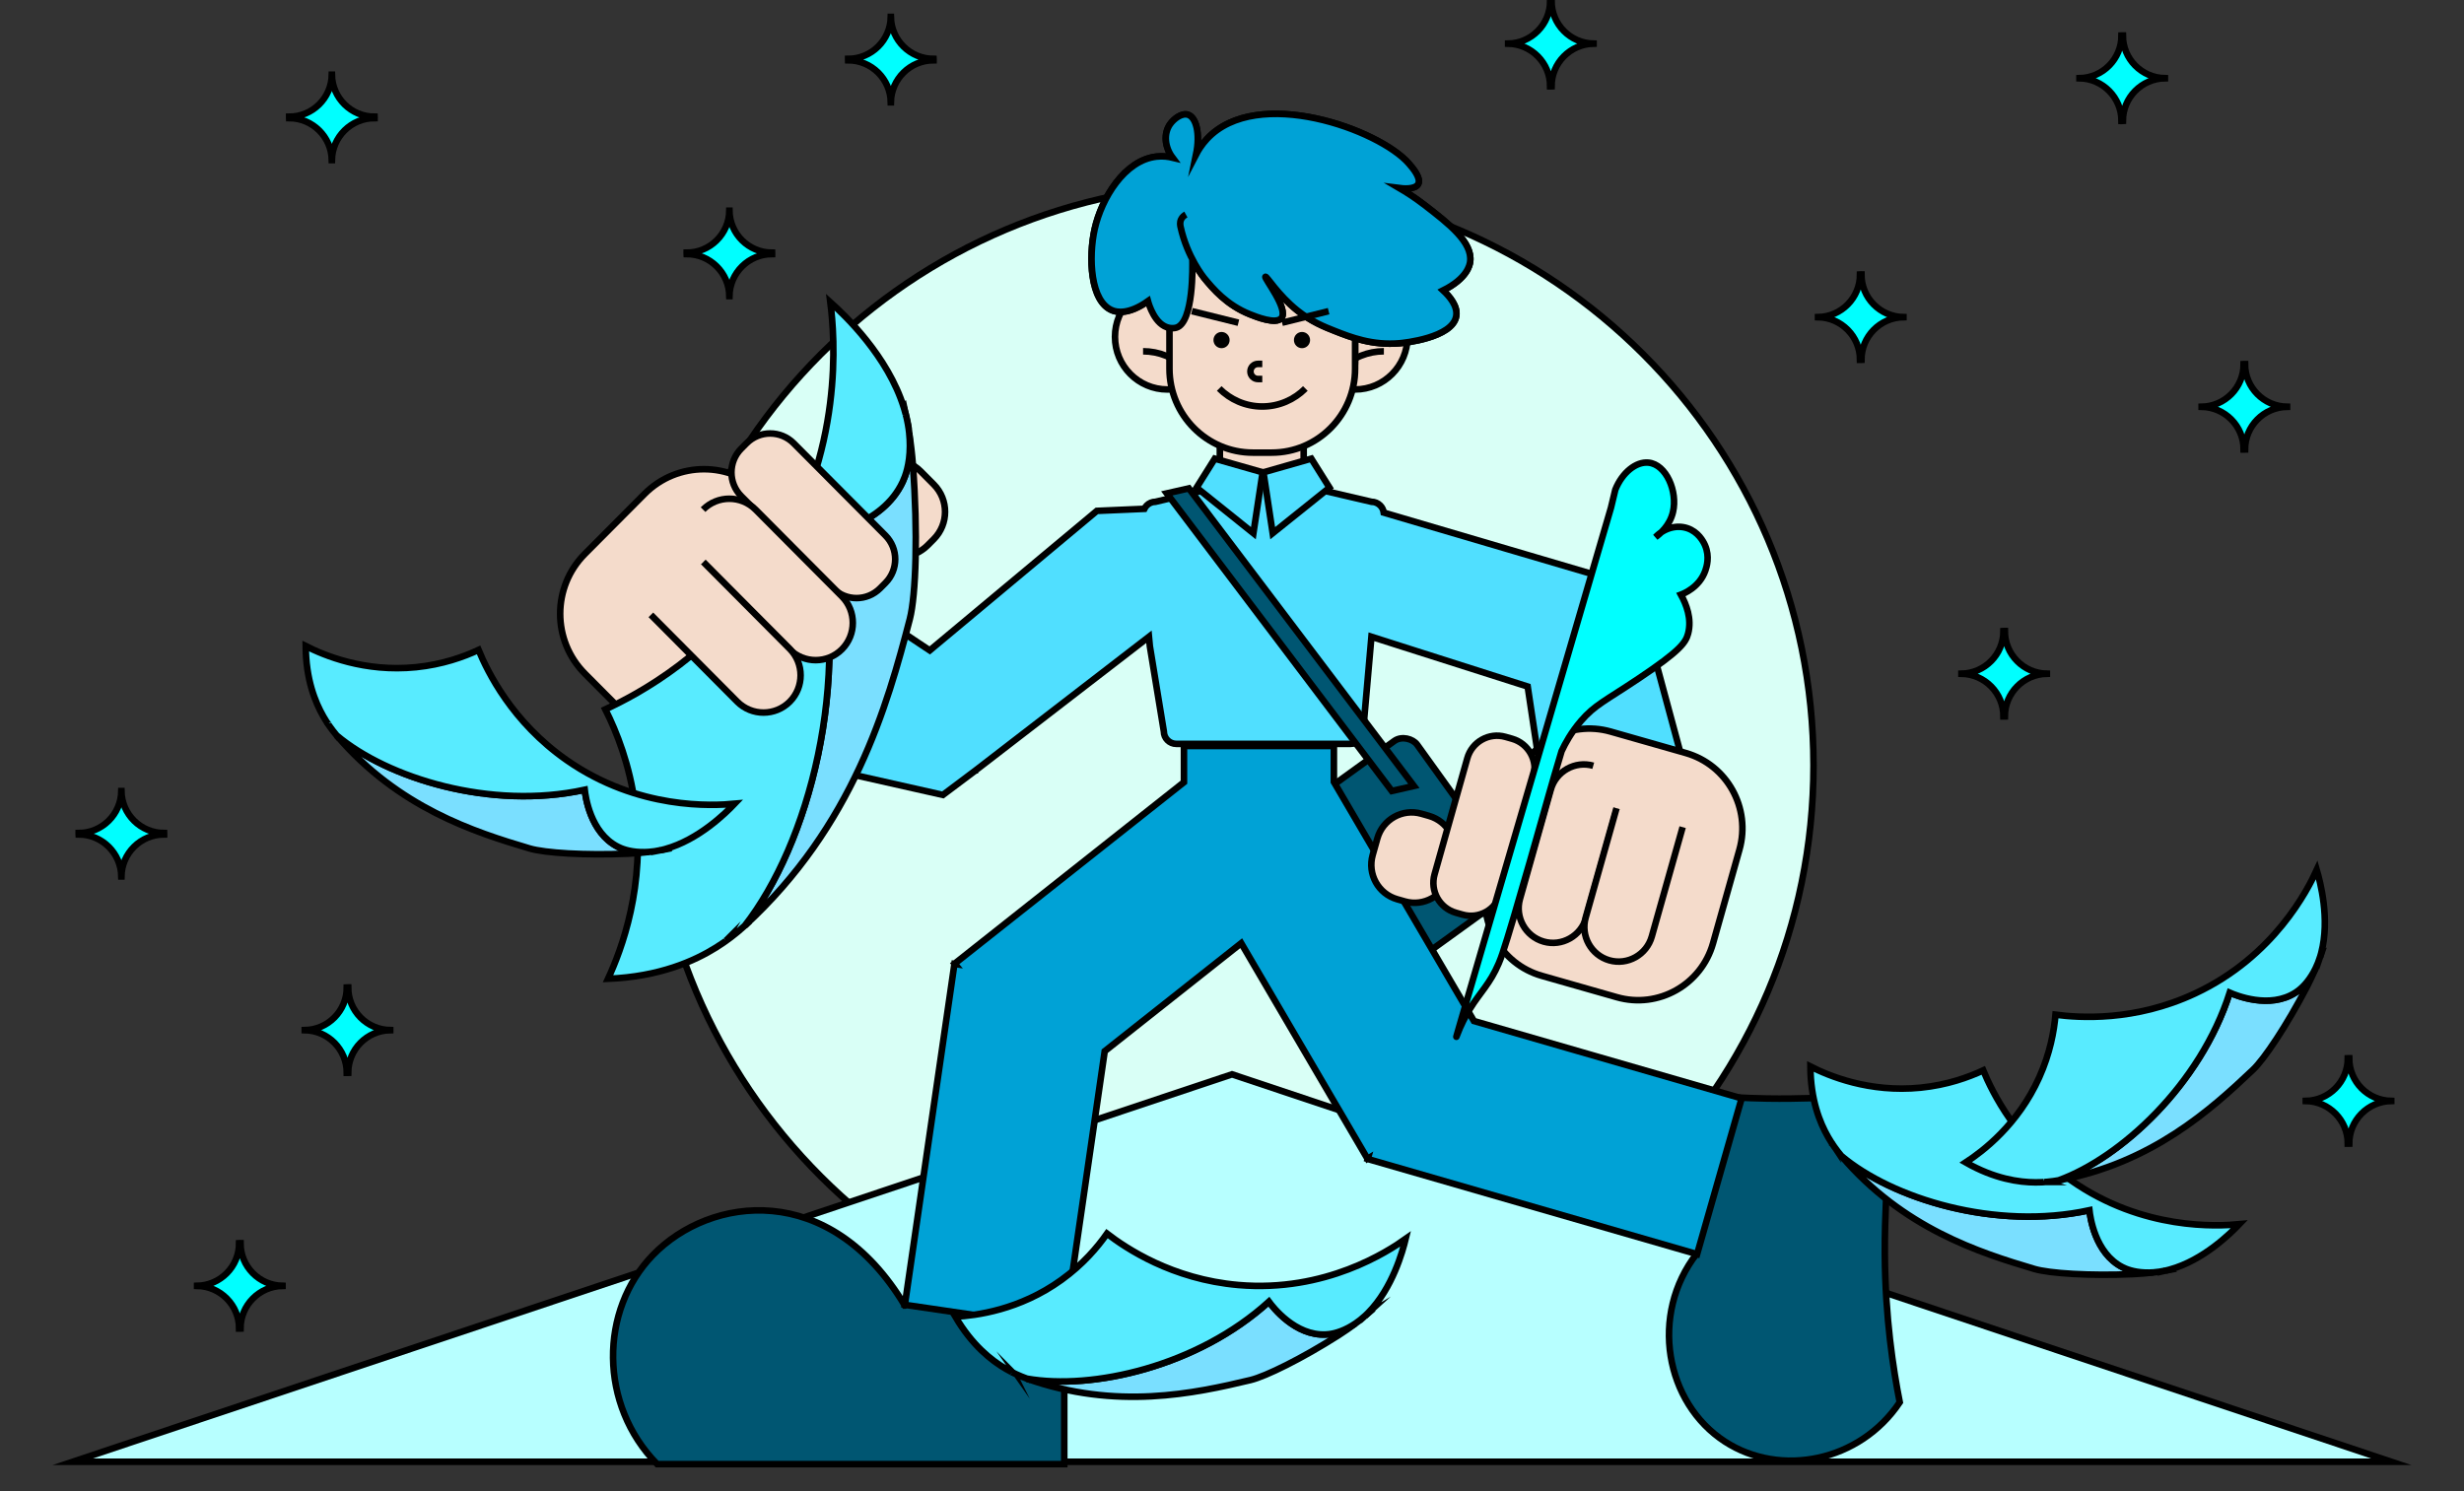 <svg width="375" height="227" viewBox="0 0 375 227" fill="none" xmlns="http://www.w3.org/2000/svg">
<rect x="0" y="0" width="375" height="227" fill="#333333" stroke="none"/>
<g clip-path="url(#clip0_1723_4405)">
<path d="M187.5 205C236.377 205 276 165.377 276 116.5C276 67.623 236.377 28 187.5 28C138.623 28 99 67.623 99 116.5C99 165.377 138.623 205 187.5 205Z" fill="#D9FFF6" stroke="black" stroke-miterlimit="10"/>
<path d="M363.927 222.5H11.073L187.501 163.527L363.927 222.5Z" fill="#B7FFFF" stroke="black" stroke-miterlimit="10"/>
<path d="M117.503 38.462C113.95 38.462 111.065 35.606 111.009 32.066C111.009 32.066 111.007 32.066 111.006 32.066C111.004 32.066 111.004 32.066 111.003 32.066C110.947 35.607 108.062 38.462 104.509 38.462C104.509 38.496 104.506 38.532 104.506 38.566C104.506 38.6 104.507 38.636 104.509 38.67C108.062 38.67 110.947 41.526 111.003 45.066C111.003 45.066 111.004 45.066 111.006 45.066C111.007 45.066 111.007 45.066 111.009 45.066C111.065 41.525 113.95 38.67 117.503 38.67C117.503 38.636 117.506 38.6 117.506 38.566C117.506 38.532 117.504 38.496 117.503 38.462Z" fill="#00FFFF" stroke="black" stroke-miterlimit="10"/>
<path d="M57.002 17.767C53.449 17.767 50.564 14.911 50.508 11.372C50.508 11.372 50.506 11.372 50.505 11.372C50.503 11.372 50.503 11.372 50.502 11.372C50.446 14.913 47.561 17.767 44.008 17.767C44.008 17.802 44.005 17.837 44.005 17.872C44.005 17.906 44.006 17.942 44.008 17.976C47.561 17.976 50.446 20.832 50.502 24.372C50.502 24.372 50.503 24.372 50.505 24.372C50.506 24.372 50.506 24.372 50.508 24.372C50.564 20.83 53.449 17.976 57.002 17.976C57.002 17.942 57.005 17.906 57.005 17.872C57.005 17.837 57.003 17.802 57.002 17.767Z" fill="#00FFFF" stroke="black" stroke-miterlimit="10"/>
<path d="M142.074 8.963C138.521 8.963 135.636 6.108 135.58 2.568C135.58 2.568 135.579 2.568 135.577 2.568C135.576 2.568 135.576 2.568 135.574 2.568C135.518 6.109 132.633 8.963 129.08 8.963C129.08 8.998 129.077 9.034 129.077 9.068C129.077 9.102 129.079 9.138 129.08 9.172C132.633 9.172 135.518 12.028 135.574 15.568C135.574 15.568 135.576 15.568 135.577 15.568C135.579 15.568 135.579 15.568 135.58 15.568C135.636 12.027 138.521 9.172 142.074 9.172C142.074 9.138 142.077 9.102 142.077 9.068C142.077 9.034 142.076 8.998 142.074 8.963Z" fill="#00FFFF" stroke="black" stroke-miterlimit="10"/>
<path d="M24.97 126.802C21.417 126.802 18.532 123.946 18.476 120.406C18.476 120.406 18.474 120.406 18.473 120.406C18.471 120.406 18.471 120.406 18.47 120.406C18.413 123.947 15.529 126.802 11.976 126.802C11.976 126.836 11.973 126.872 11.973 126.906C11.973 126.94 11.974 126.976 11.976 127.01C15.529 127.01 18.413 129.866 18.47 133.406C18.47 133.406 18.471 133.406 18.473 133.406C18.474 133.406 18.474 133.406 18.476 133.406C18.532 129.865 21.417 127.01 24.97 127.01C24.97 126.976 24.973 126.94 24.973 126.906C24.973 126.872 24.971 126.836 24.97 126.802Z" fill="#00FFFF" stroke="black" stroke-miterlimit="10"/>
<path d="M341.675 68.415C341.675 64.862 344.531 61.977 348.07 61.921C348.07 61.921 348.07 61.919 348.07 61.918C348.07 61.916 348.07 61.916 348.07 61.915C344.529 61.859 341.675 58.974 341.675 55.421C341.64 55.421 341.605 55.418 341.57 55.418C341.536 55.418 341.5 55.419 341.466 55.421C341.466 58.974 338.61 61.859 335.07 61.915C335.07 61.915 335.07 61.916 335.07 61.918C335.07 61.919 335.07 61.919 335.07 61.921C338.612 61.977 341.466 64.862 341.466 68.415C341.5 68.415 341.536 68.418 341.57 68.418C341.605 68.418 341.64 68.416 341.675 68.415Z" fill="#00FFFF" stroke="black" stroke-miterlimit="10"/>
<path d="M236.131 13.14C236.131 9.587 238.987 6.702 242.526 6.646C242.526 6.646 242.526 6.645 242.526 6.643C242.526 6.642 242.526 6.642 242.526 6.64C238.985 6.584 236.131 3.699 236.131 0.146C236.096 0.146 236.061 0.143 236.026 0.143C235.992 0.143 235.956 0.145 235.922 0.146C235.922 3.699 233.066 6.584 229.526 6.64C229.526 6.64 229.526 6.642 229.526 6.643C229.526 6.645 229.526 6.645 229.526 6.646C233.068 6.702 235.922 9.587 235.922 13.14C235.956 13.14 235.992 13.143 236.026 13.143C236.061 13.143 236.096 13.142 236.131 13.14Z" fill="#00FFFF" stroke="black" stroke-miterlimit="10"/>
<path d="M323.084 18.404C323.084 14.851 325.94 11.966 329.479 11.91C329.479 11.91 329.479 11.909 329.479 11.907C329.479 11.906 329.479 11.906 329.479 11.904C325.938 11.848 323.084 8.963 323.084 5.41C323.05 5.41 323.014 5.407 322.979 5.407C322.945 5.407 322.909 5.409 322.875 5.41C322.875 8.963 320.019 11.848 316.479 11.904C316.479 11.904 316.479 11.906 316.479 11.907C316.479 11.909 316.479 11.909 316.479 11.91C320.021 11.966 322.875 14.851 322.875 18.404C322.909 18.404 322.945 18.407 322.979 18.407C323.014 18.407 323.05 18.406 323.084 18.404Z" fill="#00FFFF" stroke="black" stroke-miterlimit="10"/>
<rect x="0.697" y="0.113" width="18.569" height="29.082" rx="2.5" transform="matrix(0.811 -0.586 0.584 0.812 198.534 122.522)" fill="#005672" stroke="black"/>
<path d="M283.291 54.771C283.291 51.218 286.147 48.334 289.687 48.278C289.687 48.278 289.687 48.276 289.687 48.274C289.687 48.273 289.687 48.273 289.687 48.271C286.145 48.215 283.291 45.331 283.291 41.778C283.257 41.778 283.221 41.774 283.187 41.774C283.152 41.774 283.116 41.776 283.082 41.778C283.082 45.331 280.226 48.215 276.687 48.271C276.687 48.271 276.687 48.273 276.687 48.274C276.687 48.276 276.687 48.276 276.687 48.278C280.228 48.334 283.082 51.218 283.082 54.771C283.116 54.771 283.152 54.774 283.187 54.774C283.221 54.774 283.257 54.773 283.291 54.771Z" fill="#00FFFF" stroke="black" stroke-miterlimit="10"/>
<path d="M357.528 174.076C357.528 170.523 360.384 167.638 363.924 167.582C363.924 167.582 363.924 167.58 363.924 167.579C363.924 167.577 363.924 167.577 363.924 167.575C360.382 167.519 357.528 164.635 357.528 161.082C357.494 161.082 357.458 161.079 357.424 161.079C357.39 161.079 357.354 161.08 357.319 161.082C357.319 164.635 354.464 167.519 350.924 167.575C350.924 167.575 350.924 167.577 350.924 167.579C350.924 167.58 350.924 167.58 350.924 167.582C354.465 167.638 357.319 170.523 357.319 174.076C357.354 174.076 357.39 174.079 357.424 174.079C357.458 174.079 357.494 174.077 357.528 174.076Z" fill="#00FFFF" stroke="black" stroke-miterlimit="10"/>
<path d="M305.119 109.048C305.119 105.495 307.975 102.61 311.515 102.554C311.515 102.554 311.515 102.552 311.515 102.551C311.515 102.549 311.515 102.549 311.515 102.548C307.973 102.492 305.119 99.607 305.119 96.054C305.085 96.054 305.049 96.051 305.015 96.051C304.98 96.051 304.945 96.052 304.91 96.054C304.91 99.607 302.054 102.492 298.515 102.548C298.515 102.548 298.515 102.549 298.515 102.551C298.515 102.552 298.515 102.552 298.515 102.554C302.056 102.61 304.91 105.495 304.91 109.048C304.945 109.048 304.98 109.051 305.015 109.051C305.049 109.051 305.085 109.049 305.119 109.048Z" fill="#00FFFF" stroke="black" stroke-miterlimit="10"/>
<path d="M52.989 163.298C52.989 159.745 55.845 156.86 59.385 156.804V156.801V156.798C55.843 156.742 52.989 153.857 52.989 150.304C52.955 150.304 52.919 150.301 52.885 150.301C52.85 150.301 52.815 150.302 52.78 150.304C52.78 153.857 49.925 156.742 46.385 156.798V156.801V156.804C49.926 156.86 52.78 159.745 52.78 163.298C52.815 163.298 52.85 163.301 52.885 163.301C52.919 163.301 52.955 163.299 52.989 163.298Z" fill="#00FFFF" stroke="black" stroke-miterlimit="10"/>
<path d="M36.602 202.221C36.602 198.668 39.458 195.783 42.998 195.727C42.998 195.727 42.998 195.725 42.998 195.724C42.998 195.724 42.998 195.722 42.998 195.721C39.457 195.664 36.602 192.78 36.602 189.227C36.568 189.227 36.532 189.224 36.498 189.224C36.464 189.224 36.428 189.225 36.394 189.227C36.394 192.78 33.538 195.664 29.998 195.721C29.998 195.721 29.998 195.722 29.998 195.724C29.998 195.725 29.998 195.725 29.998 195.727C33.539 195.783 36.394 198.668 36.394 202.221C36.428 202.221 36.464 202.224 36.498 202.224C36.532 202.224 36.568 202.222 36.602 202.221Z" fill="#00FFFF" stroke="black" stroke-miterlimit="10"/>
<path d="M250.423 173.391C250.423 173.391 250.423 173.392 250.423 173.393C250.423 173.395 250.424 173.397 250.425 173.398C250.425 173.396 250.423 173.393 250.423 173.391Z" fill="#7ADFFF" stroke="black" stroke-miterlimit="10"/>
<path d="M281.721 194.908C280.396 194.575 279.663 194.042 279.345 193.783C276.636 191.586 276.987 187.447 277.056 186.753C266.239 186.787 255.667 180.818 251.119 174.947C256.172 184.324 263.965 188.799 269.624 191.891C271.186 192.745 275.557 193.978 280.298 194.784C281.144 194.928 281.923 195.021 282.615 195.081C282.316 195.039 282.017 194.982 281.719 194.908H281.721Z" fill="#7ADFFF" stroke="black" stroke-miterlimit="10"/>
<path d="M283.979 195.169C284.196 195.178 284.398 195.183 284.583 195.188C284.575 195.175 284.567 195.162 284.558 195.148C284.365 195.159 284.172 195.168 283.979 195.169Z" fill="#7ADFFF" stroke="black" stroke-miterlimit="10"/>
<path d="M248.929 89.325V89.32V89.316H248.918L210.598 78.03C210.541 77.607 210.347 77.226 210.06 76.937C209.716 76.591 209.242 76.377 208.721 76.377L192.163 72.516L175.862 76.377C175.34 76.377 174.866 76.591 174.523 76.937C174.375 77.086 174.255 77.259 174.161 77.45L166.935 77.763L141.5 99L118.796 83.889L106.5 112.667L143.5 121L148.492 117.252H148.494H148.498L148.502 117.244L174.862 96.923L175 98.37L177.126 111.321C177.126 111.845 177.339 112.323 177.683 112.667C178.027 113.013 178.5 113.227 179.021 113.227H205.557C206.079 113.227 206.553 113.013 206.896 112.667C207.24 112.321 207.453 111.845 207.453 111.321L208.721 96.923L232.5 104.5L236.692 132.37L259.71 129.262L248.926 89.325H248.929Z" fill="#50DFFF" stroke="black" stroke-miterlimit="10"/>
<path d="M258.235 190.817C251.009 200.121 253.445 213.543 262.522 219.431C270.958 224.902 283.054 222.52 289.127 213.443C288.132 208.413 286.917 200.588 286.854 190.928C286.776 178.486 288.668 171.812 284.581 168.414C281.942 166.217 279.206 167.382 268.909 167.209C262.188 167.096 256.737 166.489 253.236 166.004C254.905 174.292 256.564 182.53 258.232 190.817" fill="#005672"/>
<path d="M258.235 190.817C251.009 200.121 253.445 213.543 262.522 219.431C270.958 224.902 283.054 222.52 289.127 213.443C288.132 208.413 286.917 200.588 286.854 190.928C286.776 178.486 288.668 171.812 284.581 168.414C281.942 166.217 279.206 167.382 268.909 167.209C262.188 167.096 256.737 166.489 253.236 166.004C254.905 174.292 256.564 182.53 258.232 190.817" stroke="black" stroke-miterlimit="10"/>
<path d="M198.411 63.759H185.65V71.893H198.411V63.759Z" fill="#F4DBCB" stroke="black" stroke-miterlimit="10"/>
<path d="M206.234 43.249C205.981 43.249 205.732 43.262 205.486 43.285C205.971 44.715 206.234 46.246 206.234 47.835V54.695C206.234 56.284 205.971 57.815 205.486 59.245C205.732 59.268 205.982 59.281 206.234 59.281C210.637 59.281 214.207 55.691 214.207 51.264C214.207 46.837 210.637 43.248 206.234 43.248V43.249Z" fill="#F4DBCB" stroke="black" stroke-miterlimit="10"/>
<path d="M179.565 54.695V47.835C179.565 46.384 179.785 44.983 180.191 43.662C179.397 43.395 178.548 43.249 177.666 43.249C173.263 43.249 169.692 46.839 169.692 51.266C169.692 55.693 173.263 59.282 177.666 59.282C178.548 59.282 179.398 59.135 180.191 58.869C179.785 57.549 179.565 56.147 179.565 54.697V54.695Z" fill="#F4DBCB" stroke="black" stroke-miterlimit="10"/>
<path d="M173.965 53.471C176.344 53.471 178.723 54.378 180.528 56.193C182.333 58.007 183.236 60.4 183.236 62.792" stroke="black" stroke-miterlimit="10"/>
<path d="M210.616 53.471C208.237 53.471 205.857 54.378 204.052 56.193C202.247 58.007 201.345 60.4 201.345 62.792" stroke="black" stroke-miterlimit="10"/>
<path d="M193.532 33.634H190.688C183.672 33.634 177.984 39.352 177.984 46.406V56.124C177.984 63.178 183.672 68.896 190.688 68.896H193.532C200.548 68.896 206.235 63.178 206.235 56.124V46.406C206.235 39.352 200.548 33.634 193.532 33.634Z" fill="#F4DBCB" stroke="black" stroke-miterlimit="10"/>
<path d="M185.908 53C186.587 53 187.138 52.447 187.138 51.764C187.138 51.082 186.587 50.528 185.908 50.528C185.229 50.528 184.679 51.082 184.679 51.764C184.679 52.447 185.229 53 185.908 53Z" fill="black"/>
<path d="M198.154 53C198.833 53 199.384 52.447 199.384 51.764C199.384 51.082 198.833 50.528 198.154 50.528C197.475 50.528 196.925 51.082 196.925 51.764C196.925 52.447 197.475 53 198.154 53Z" fill="black"/>
<path d="M192.109 57.69H191.446C190.818 57.69 190.304 57.173 190.304 56.541C190.304 55.91 190.818 55.393 191.446 55.393H192.109" fill="#F4DBCB"/>
<path d="M192.109 57.69H191.446C190.818 57.69 190.304 57.173 190.304 56.541C190.304 55.91 190.818 55.393 191.446 55.393H192.109" stroke="black" stroke-miterlimit="10"/>
<path d="M198.664 59.133C196.981 60.825 194.661 61.874 192.109 61.874C189.556 61.874 187.237 60.824 185.554 59.133" fill="#F4DBCB"/>
<path d="M198.664 59.133C196.981 60.825 194.661 61.874 192.109 61.874C189.556 61.874 187.237 60.824 185.554 59.133" stroke="black" stroke-miterlimit="10"/>
<path d="M181.393 47.363C183.753 47.949 186.114 48.536 188.476 49.122L181.393 47.363Z" fill="#005672"/>
<path d="M181.393 47.363C183.753 47.949 186.114 48.536 188.476 49.122" stroke="black" stroke-miterlimit="10"/>
<path d="M180.485 32.655C180.255 32.781 179.935 33.006 179.755 33.389C179.533 33.858 179.63 34.328 179.674 34.532C180.673 39.138 183.247 42.29 183.247 42.29C184.613 43.956 186.682 46.423 190.233 47.843C191.139 48.206 194.212 49.437 195.025 48.415C196.135 47.02 192.342 42.296 192.589 42.127C192.773 42.002 194.489 44.9 197.463 47.272C199.582 48.962 201.553 49.747 203.148 50.375C205.524 51.311 208.849 52.622 213.043 52.243C213.6 52.193 221.08 51.45 221.628 48.105C221.875 46.592 220.611 45.112 219.629 44.204C223.295 42.376 223.678 40.35 223.745 39.83C224.125 36.869 220.473 34.045 216.87 31.259C215.335 30.071 213.961 29.207 212.968 28.627C213.337 28.675 215.354 28.918 215.837 28.015C216.325 27.105 214.977 25.547 214.417 24.901C209.939 19.727 191.326 12.971 183.702 21.139C182.838 22.065 182.31 22.972 182.032 23.509C182.696 20.291 182.023 17.866 180.814 17.466C179.881 17.158 178.653 18.059 178.052 18.937C177.104 20.321 177.229 22.359 178.459 24C177.886 23.862 177.03 23.725 176.023 23.837C171.135 24.375 167.644 30.198 166.601 34.861C165.687 38.944 165.785 45.993 169.362 47.273C172.233 48.301 175.764 45.047 176.348 44.497C176.979 48.951 177.563 49.904 177.988 49.915C178.786 49.934 179.637 46.661 180.815 42.129C181.105 41.016 181.325 40.088 181.47 39.455" fill="#005672"/>
<path d="M180.485 32.655C180.255 32.781 179.935 33.006 179.755 33.389C179.533 33.858 179.63 34.328 179.674 34.532C180.673 39.138 183.247 42.29 183.247 42.29C184.613 43.956 186.682 46.423 190.233 47.843C191.139 48.206 194.212 49.437 195.025 48.415C196.135 47.02 192.342 42.296 192.589 42.127C192.773 42.002 194.489 44.9 197.463 47.272C199.582 48.962 201.553 49.747 203.148 50.375C205.524 51.311 208.849 52.622 213.043 52.243C213.6 52.193 221.08 51.45 221.628 48.105C221.875 46.592 220.611 45.112 219.629 44.204C223.295 42.376 223.678 40.35 223.745 39.83C224.125 36.869 220.473 34.045 216.87 31.259C215.335 30.071 213.961 29.207 212.968 28.627C213.337 28.675 215.354 28.918 215.837 28.015C216.325 27.105 214.977 25.547 214.417 24.901C209.939 19.727 191.326 12.971 183.702 21.139C182.838 22.065 182.31 22.972 182.032 23.509C182.696 20.291 182.023 17.866 180.814 17.466C179.881 17.158 178.653 18.059 178.052 18.937C177.104 20.321 177.229 22.359 178.459 24C177.886 23.862 177.03 23.725 176.023 23.837C171.135 24.375 167.644 30.198 166.601 34.861C165.687 38.944 165.785 45.993 169.362 47.273C172.233 48.301 175.764 45.047 176.348 44.497C176.979 48.951 177.563 49.904 177.988 49.915C178.786 49.934 179.637 46.661 180.815 42.129C181.105 41.016 181.325 40.088 181.47 39.455" stroke="black" stroke-miterlimit="10"/>
<path d="M180.485 32.655C180.255 32.781 179.935 33.006 179.755 33.389C179.533 33.858 179.63 34.328 179.674 34.532C180.673 39.138 183.247 42.29 183.247 42.29C184.613 43.956 186.682 46.423 190.233 47.843C191.139 48.206 194.212 49.437 195.025 48.415C196.135 47.02 192.342 42.296 192.589 42.127C192.772 42.002 194.489 44.9 197.463 47.272C199.582 48.962 201.553 49.747 203.148 50.375C205.524 51.311 208.849 52.622 213.043 52.243C213.6 52.193 221.08 51.45 221.627 48.105C221.875 46.592 220.611 45.112 219.629 44.204C223.295 42.376 223.678 40.35 223.745 39.83C224.125 36.869 220.473 34.045 216.87 31.259C215.335 30.071 213.961 29.207 212.967 28.627C213.337 28.675 215.354 28.918 215.837 28.015C216.325 27.105 214.977 25.547 214.417 24.901C209.939 19.727 191.326 12.971 183.702 21.139C182.838 22.065 182.31 22.972 182.032 23.509C182.695 20.291 182.023 17.866 180.814 17.466C179.881 17.158 178.653 18.059 178.052 18.937C177.104 20.321 177.229 22.359 178.459 24C177.886 23.862 177.03 23.725 176.023 23.837C171.135 24.375 167.644 30.198 166.601 34.861C165.643 39.142 165.923 46.003 169.362 47.273C169.921 47.479 171.705 47.962 174.713 45.834C174.827 46.253 175.758 49.528 177.987 49.915C178.392 49.985 178.771 49.95 179.019 49.877C181.678 49.096 181.496 40.414 181.469 39.455" fill="#00A2D6"/>
<path d="M180.485 32.655C180.255 32.781 179.935 33.006 179.755 33.389C179.533 33.858 179.63 34.328 179.674 34.532C180.673 39.138 183.247 42.29 183.247 42.29C184.613 43.956 186.682 46.423 190.233 47.843C191.139 48.206 194.212 49.437 195.025 48.415C196.135 47.02 192.342 42.296 192.589 42.127C192.772 42.002 194.489 44.9 197.463 47.272C199.582 48.962 201.553 49.747 203.148 50.375C205.524 51.311 208.849 52.622 213.043 52.243C213.6 52.193 221.08 51.45 221.627 48.105C221.875 46.592 220.611 45.112 219.629 44.204C223.295 42.376 223.678 40.35 223.745 39.83C224.125 36.869 220.473 34.045 216.87 31.259C215.335 30.071 213.961 29.207 212.967 28.627C213.337 28.675 215.354 28.918 215.837 28.015C216.325 27.105 214.977 25.547 214.417 24.901C209.939 19.727 191.326 12.971 183.702 21.139C182.838 22.065 182.31 22.972 182.032 23.509C182.695 20.291 182.023 17.866 180.814 17.466C179.881 17.158 178.653 18.059 178.052 18.937C177.104 20.321 177.229 22.359 178.459 24C177.886 23.862 177.03 23.725 176.023 23.837C171.135 24.375 167.644 30.198 166.601 34.861C165.643 39.142 165.923 46.003 169.362 47.273C169.921 47.479 171.705 47.962 174.713 45.834C174.827 46.253 175.758 49.528 177.987 49.915C178.392 49.985 178.771 49.95 179.019 49.877C181.678 49.096 181.496 40.414 181.469 39.455" stroke="black" stroke-miterlimit="10"/>
<path d="M202.206 47.363C199.845 47.949 197.484 48.536 195.122 49.122L202.206 47.363Z" fill="#005672"/>
<path d="M202.206 47.363C199.845 47.949 197.484 48.536 195.122 49.122" stroke="black" stroke-miterlimit="10"/>
<path d="M192.287 71.893C194.715 71.2 197.142 70.507 199.57 69.814C200.492 71.284 201.415 72.754 202.338 74.224C199.456 76.536 196.575 78.848 193.693 81.16C193.224 78.07 192.756 74.981 192.287 71.893Z" fill="#50DFFF" stroke="black" stroke-miterlimit="10"/>
<path d="M192.162 71.893C189.734 71.2 187.307 70.507 184.879 69.814C183.957 71.284 183.034 72.754 182.11 74.224C184.993 76.536 187.874 78.848 190.756 81.16C191.225 78.07 191.693 74.981 192.162 71.893Z" fill="#50DFFF" stroke="black" stroke-miterlimit="10"/>
<path d="M137.708 198.719C126.287 179.614 108.114 182.01 99.361 191.038C91.224 199.429 91.134 213.818 100.009 222.857H161.971V192.725C152.207 192.725 144.862 193.779 137.71 198.719H137.708Z" fill="#005672" stroke="black" stroke-miterlimit="10"/>
<path d="M224.32 155.412L203.006 119.02V113.552H180.19V119.062L145.286 146.682L145.325 146.729L145.258 146.719L137.711 198.609L161.994 202.179L168.128 160.007L188.903 143.567L208.122 176.38L208.174 176.349L208.156 176.413L258.286 190.897L265.064 167.183L224.32 155.412Z" fill="#00A2D6" stroke="black" stroke-miterlimit="10"/>
<path d="M215.181 119.635L211.823 120.399L177.576 75.098L180.932 74.334L215.181 119.635Z" fill="#005672" stroke="black" stroke-miterlimit="10"/>
<path d="M234.64 148.529L246.073 151.789C252.371 153.584 258.924 149.906 260.71 143.574L264.726 129.332C266.512 123 262.854 116.411 256.556 114.616L245.123 111.356C238.825 109.561 232.272 113.239 230.486 119.571L226.469 133.813C224.684 140.145 228.342 146.734 234.64 148.529Z" fill="#F4DBCB" stroke="black" stroke-miterlimit="10"/>
<path d="M220.498 133.457L221.214 130.916C222.03 128.023 220.359 125.012 217.481 124.192L216.312 123.859C213.434 123.039 210.44 124.719 209.624 127.612L208.908 130.153C208.092 133.046 209.763 136.057 212.641 136.877L213.81 137.21C216.687 138.03 219.682 136.35 220.498 133.457Z" fill="#F4DBCB" stroke="black" stroke-miterlimit="10"/>
<path d="M221.571 138.928L222.587 139.217C225.087 139.93 227.688 138.47 228.397 135.957L233.378 118.293C234.087 115.779 232.635 113.164 230.135 112.451L229.12 112.162C226.62 111.449 224.019 112.909 223.31 115.422L218.328 133.087C217.619 135.6 219.071 138.215 221.571 138.928Z" fill="#F4DBCB" stroke="black" stroke-miterlimit="10"/>
<path d="M242.48 116.556C239.711 115.766 236.803 117.399 236.019 120.183L231.324 136.827C230.538 139.611 232.162 142.535 234.931 143.323C237.7 144.113 240.608 142.481 241.392 139.697L246.087 123.052" fill="#F4DBCB"/>
<path d="M242.48 116.556C239.711 115.766 236.803 117.399 236.019 120.183L231.324 136.827C230.538 139.611 232.162 142.535 234.931 143.323C237.7 144.113 240.608 142.481 241.392 139.697L246.087 123.052" stroke="black" stroke-miterlimit="10"/>
<path d="M246.016 123.034L241.321 139.678C240.535 142.462 242.159 145.386 244.928 146.174C247.697 146.964 250.605 145.331 251.389 142.547L256.084 125.903" fill="#F4DBCB"/>
<path d="M246.016 123.034L241.321 139.678C240.535 142.462 242.159 145.386 244.928 146.174C247.697 146.964 250.605 145.331 251.389 142.547L256.084 125.903" stroke="black" stroke-miterlimit="10"/>
<path d="M98.084 75.19L89.005 84.318C84.004 89.346 84.004 97.498 89.005 102.526L100.254 113.835C105.255 118.863 113.363 118.863 118.364 113.835L127.442 104.707C132.443 99.679 132.443 91.527 127.442 86.499L116.194 75.19C111.193 70.162 103.085 70.162 98.084 75.19Z" fill="#F4DBCB" stroke="black" stroke-miterlimit="10"/>
<path d="M142.116 73.744L140.109 71.727C137.824 69.429 134.119 69.429 131.834 71.727L130.906 72.66C128.621 74.957 128.621 78.682 130.906 80.979L132.913 82.996C135.198 85.294 138.902 85.294 141.188 82.996L142.116 82.064C144.401 79.766 144.401 76.041 142.116 73.744Z" fill="#F4DBCB" stroke="black" stroke-miterlimit="10"/>
<path d="M110.524 143.139C110.524 143.139 110.524 143.139 110.527 143.134C110.529 143.132 110.534 143.128 110.538 143.127C110.535 143.132 110.527 143.134 110.524 143.139Z" fill="#7ADFFF" stroke="black" stroke-miterlimit="10"/>
<path d="M138.472 67.87C138.469 70.757 137.752 72.535 137.388 73.323C134.286 80.01 125.68 81.424 124.229 81.638C129.787 103.803 122.991 128.556 113.342 140.91C129.876 125.714 135.038 107.429 138.464 94.229C139.409 90.587 139.704 80.988 138.941 70.85C138.806 69.042 138.598 67.398 138.373 65.946C138.44 66.579 138.476 67.223 138.472 67.87Z" fill="#7ADFFF" stroke="black" stroke-miterlimit="10"/>
<path d="M137.859 63.107C137.767 62.655 137.675 62.238 137.588 61.859C137.565 61.881 137.543 61.906 137.519 61.927C137.642 62.317 137.756 62.708 137.857 63.105L137.859 63.107Z" fill="#7ADFFF" stroke="black" stroke-miterlimit="10"/>
<path d="M114.097 140.197C113.873 140.407 113.656 140.617 113.43 140.825C113.655 140.62 113.878 140.41 114.097 140.197Z" fill="#58EBFF" stroke="black" stroke-miterlimit="10"/>
<path d="M137.859 63.107C137.854 63.086 137.846 63.064 137.842 63.041C137.781 62.8 137.712 62.559 137.641 62.323C137.615 62.238 137.589 62.148 137.563 62.063C135.129 54.187 128.546 47.954 126.37 46C127.005 51.014 128.627 68.751 117.389 86.164C108.809 99.458 97.205 105.634 92.124 107.972C93.868 111.439 95.84 116.423 96.67 122.66C98.293 134.841 94.583 144.55 92.537 148.985C100.367 148.668 105.668 146.29 109 144.21C110.541 143.246 111.991 142.138 113.349 140.903C122.998 128.55 129.79 103.798 124.233 81.637C125.684 81.419 134.29 80.009 137.392 73.322C137.757 72.534 138.472 70.758 138.477 67.869C138.478 67.22 138.443 66.581 138.377 65.945C138.383 65.977 138.387 66.01 138.392 66.042C138.29 65.043 138.11 64.061 137.864 63.103C137.864 63.103 137.865 63.107 137.866 63.111L137.859 63.107ZM110.53 143.137C110.53 143.137 110.53 143.137 110.526 143.142C110.53 143.137 110.538 143.135 110.541 143.13C110.539 143.132 110.534 143.136 110.53 143.137Z" fill="#58EBFF" stroke="black" stroke-miterlimit="10"/>
<path d="M113.614 67.478L112.808 68.288C110.823 70.284 110.823 73.52 112.808 75.516L126.759 89.542C128.744 91.537 131.962 91.537 133.948 89.542L134.754 88.731C136.739 86.735 136.739 83.499 134.754 81.504L120.803 67.478C118.818 65.482 115.599 65.482 113.614 67.478Z" fill="#F4DBCB" stroke="black" stroke-miterlimit="10"/>
<path d="M107.001 77.572C109.199 75.362 112.797 75.362 114.995 77.572L128.14 90.788C130.338 92.998 130.338 96.615 128.14 98.825C125.942 101.035 122.344 101.035 120.146 98.825L107.001 85.609" fill="#F4DBCB"/>
<path d="M107.001 77.572C109.199 75.362 112.797 75.362 114.995 77.572L128.14 90.788C130.338 92.998 130.338 96.615 128.14 98.825C125.942 101.035 122.344 101.035 120.146 98.825L107.001 85.609" stroke="black" stroke-miterlimit="10"/>
<path d="M107.052 85.552L120.197 98.768C122.394 100.977 122.394 104.595 120.197 106.805C117.999 109.015 114.4 109.015 112.203 106.805L99.058 93.589" fill="#F4DBCB"/>
<path d="M107.052 85.552L120.197 98.768C122.394 100.977 122.394 104.595 120.197 106.805C117.999 109.015 114.4 109.015 112.203 106.805L99.058 93.589" stroke="black" stroke-miterlimit="10"/>
<path d="M154.164 208.914C154.164 208.914 154.165 208.915 154.166 208.916C154.167 208.918 154.171 208.919 154.173 208.919C154.171 208.917 154.166 208.916 154.164 208.914Z" fill="#7ADFFF" stroke="black" stroke-miterlimit="10"/>
<path d="M205.226 202.094C203.59 202.964 202.367 203.095 201.812 203.124C197.087 203.377 193.676 198.894 193.114 198.132C182.261 208.007 166.195 211.618 156.278 209.847C169.892 214.685 181.804 212.1 190.311 210.063C192.658 209.5 198.177 206.765 203.681 203.263C204.663 202.639 205.531 202.024 206.282 201.455C205.944 201.685 205.591 201.9 205.224 202.095L205.226 202.094Z" fill="#7ADFFF" stroke="black" stroke-miterlimit="10"/>
<path d="M207.735 200.304C207.962 200.115 208.17 199.937 208.36 199.773C208.341 199.767 208.321 199.762 208.299 199.755C208.115 199.943 207.928 200.127 207.735 200.304Z" fill="#7ADFFF" stroke="black" stroke-miterlimit="10"/>
<path d="M156.911 210.062C156.724 209.998 156.54 209.938 156.353 209.872C156.537 209.938 156.724 210.001 156.911 210.062Z" fill="#58EBFF" stroke="black" stroke-miterlimit="10"/>
<path d="M207.735 200.304C207.746 200.294 207.756 200.285 207.767 200.275C207.886 200.167 208 200.054 208.113 199.941C208.155 199.901 208.195 199.859 208.235 199.818C211.951 196.045 213.48 190.407 213.927 188.573C211.283 190.451 201.741 196.742 188.48 195.596C178.356 194.721 171.34 189.97 168.476 187.777C167.043 189.82 164.823 192.455 161.546 194.813C155.147 199.423 148.529 200.243 145.399 200.418C147.954 204.787 150.907 207.094 153.095 208.364C154.108 208.953 155.174 209.445 156.285 209.846C166.203 211.614 182.266 208.006 193.116 198.131C193.677 198.893 197.089 203.376 201.813 203.123C202.369 203.094 203.592 202.963 205.227 202.093C205.594 201.898 205.946 201.684 206.285 201.452C206.27 201.467 206.251 201.478 206.236 201.49C206.77 201.129 207.271 200.729 207.739 200.298C207.739 200.298 207.736 200.3 207.735 200.302L207.735 200.304ZM154.166 208.917C154.166 208.917 154.165 208.915 154.164 208.914C154.166 208.917 154.172 208.917 154.174 208.92C154.173 208.918 154.169 208.917 154.166 208.917Z" fill="#58EBFF" stroke="black" stroke-miterlimit="10"/>
<path d="M49.869 110.077C49.869 110.077 49.87 110.079 49.87 110.08C49.87 110.082 49.873 110.085 49.875 110.086C49.874 110.083 49.87 110.08 49.869 110.077Z" fill="#7ADFFF" stroke="black" stroke-miterlimit="10"/>
<path d="M97.499 129.702C95.648 129.638 94.524 129.14 94.028 128.887C89.81 126.744 89.097 121.156 88.992 120.215C74.656 123.341 58.937 118.435 51.233 111.943C60.604 122.94 72.213 126.656 80.599 129.146C82.913 129.832 89.06 130.224 95.577 129.942C96.74 129.893 97.799 129.794 98.734 129.677C98.327 129.707 97.913 129.717 97.498 129.703L97.499 129.702Z" fill="#7ADFFF" stroke="black" stroke-miterlimit="10"/>
<path d="M100.568 129.406C100.858 129.356 101.128 129.306 101.374 129.259C101.361 129.244 101.346 129.23 101.331 129.213C101.077 129.283 100.824 129.35 100.568 129.406Z" fill="#7ADFFF" stroke="black" stroke-miterlimit="10"/>
<path d="M51.674 112.445C51.544 112.296 51.414 112.152 51.285 112.001C51.412 112.15 51.542 112.299 51.674 112.445Z" fill="#58EBFF" stroke="black" stroke-miterlimit="10"/>
<path d="M100.567 129.406C100.582 129.403 100.595 129.4 100.61 129.397C100.767 129.363 100.922 129.322 101.077 129.281C101.133 129.267 101.188 129.251 101.244 129.235C106.348 127.826 110.492 123.707 111.796 122.343C108.567 122.648 97.158 123.325 86.246 115.702C77.916 109.882 74.215 102.259 72.832 98.928C70.569 99.981 67.329 101.153 63.313 101.557C55.466 102.349 49.324 99.751 46.526 98.337C46.554 103.398 47.958 106.873 49.218 109.067C49.801 110.084 50.478 111.042 51.24 111.945C58.945 118.435 74.66 123.342 88.993 120.215C89.099 121.156 89.811 126.744 94.03 128.887C94.525 129.139 95.65 129.637 97.501 129.702C97.916 129.716 98.329 129.707 98.738 129.676C98.717 129.681 98.696 129.681 98.677 129.683C99.32 129.639 99.954 129.542 100.574 129.403C100.574 129.403 100.57 129.404 100.569 129.404L100.567 129.406ZM49.87 110.081C49.87 110.081 49.869 110.079 49.869 110.077C49.87 110.081 49.874 110.084 49.875 110.088C49.874 110.086 49.872 110.082 49.87 110.081Z" fill="#58EBFF" stroke="black" stroke-miterlimit="10"/>
<path d="M278.869 174.077C278.869 174.077 278.869 174.079 278.87 174.08C278.87 174.082 278.873 174.085 278.875 174.086C278.874 174.083 278.87 174.08 278.869 174.077Z" fill="#7ADFFF" stroke="black" stroke-miterlimit="10"/>
<path d="M326.499 193.702C324.648 193.638 323.524 193.14 323.028 192.887C318.81 190.744 318.097 185.156 317.992 184.215C303.656 187.341 287.937 182.435 280.233 175.943C289.604 186.94 301.213 190.656 309.599 193.146C311.913 193.832 318.06 194.224 324.577 193.942C325.74 193.893 326.799 193.794 327.734 193.677C327.327 193.707 326.913 193.717 326.498 193.703L326.499 193.702Z" fill="#7ADFFF" stroke="black" stroke-miterlimit="10"/>
<path d="M329.568 193.406C329.858 193.356 330.128 193.306 330.374 193.259C330.361 193.244 330.346 193.23 330.331 193.213C330.077 193.283 329.824 193.35 329.568 193.406Z" fill="#7ADFFF" stroke="black" stroke-miterlimit="10"/>
<path d="M280.674 176.445C280.544 176.296 280.414 176.152 280.285 176.001C280.412 176.15 280.542 176.299 280.674 176.445Z" fill="#58EBFF" stroke="black" stroke-miterlimit="10"/>
<path d="M329.567 193.406C329.582 193.403 329.595 193.4 329.61 193.397C329.767 193.363 329.922 193.322 330.077 193.281C330.133 193.267 330.188 193.251 330.244 193.235C335.348 191.826 339.492 187.707 340.796 186.343C337.567 186.648 326.158 187.325 315.246 179.702C306.916 173.882 303.215 166.259 301.832 162.928C299.569 163.981 296.329 165.153 292.313 165.557C284.466 166.349 278.324 163.751 275.526 162.337C275.554 167.398 276.958 170.873 278.218 173.067C278.801 174.084 279.478 175.042 280.24 175.945C287.945 182.435 303.66 187.342 317.993 184.215C318.099 185.156 318.811 190.744 323.03 192.887C323.526 193.139 324.65 193.637 326.501 193.702C326.916 193.716 327.329 193.707 327.738 193.676C327.717 193.681 327.696 193.681 327.677 193.683C328.32 193.639 328.953 193.542 329.574 193.403C329.574 193.403 329.57 193.404 329.569 193.404L329.567 193.406ZM278.869 174.081C278.869 174.081 278.869 174.079 278.869 174.077C278.869 174.081 278.874 174.084 278.875 174.088C278.874 174.086 278.872 174.082 278.869 174.081Z" fill="#58EBFF" stroke="black" stroke-miterlimit="10"/>
<path d="M311.004 179.912C311.004 179.912 311.006 179.912 311.007 179.913C311.009 179.913 311.012 179.913 311.015 179.912C311.011 179.911 311.007 179.913 311.004 179.912Z" fill="#7ADFFF" stroke="black" stroke-miterlimit="10"/>
<path d="M351.815 148.475C350.833 150.046 349.84 150.771 349.373 151.074C345.408 153.656 340.212 151.479 339.345 151.1C334.884 165.077 322.775 176.238 313.302 179.663C327.51 177.046 336.534 168.851 342.882 162.833C344.634 161.172 348.047 156.044 351.062 150.26C351.6 149.228 352.045 148.261 352.41 147.393C352.233 147.761 352.034 148.124 351.814 148.477L351.815 148.475Z" fill="#7ADFFF" stroke="black" stroke-miterlimit="10"/>
<path d="M353.093 145.67C353.195 145.393 353.286 145.135 353.368 144.898C353.349 144.902 353.329 144.908 353.307 144.913C353.241 145.167 353.172 145.42 353.093 145.67Z" fill="#7ADFFF" stroke="black" stroke-miterlimit="10"/>
<path d="M313.957 179.532C313.763 179.571 313.573 179.611 313.378 179.647C313.571 179.612 313.764 179.574 313.957 179.532Z" fill="#58EBFF" stroke="black" stroke-miterlimit="10"/>
<path d="M353.092 145.671C353.097 145.656 353.101 145.643 353.106 145.629C353.155 145.476 353.197 145.322 353.239 145.167C353.255 145.111 353.269 145.055 353.283 144.999C354.615 139.874 353.119 134.226 352.59 132.415C351.239 135.364 346.121 145.583 334.064 151.221C324.858 155.525 316.406 154.919 312.83 154.451C312.61 156.937 312.005 160.329 310.347 164.009C307.11 171.201 301.788 175.221 299.165 176.937C303.562 179.444 307.274 179.965 309.803 179.971C310.975 179.974 312.144 179.867 313.307 179.659C322.78 176.231 334.886 165.075 339.345 151.098C340.213 151.477 345.409 153.654 349.374 151.073C349.84 150.769 350.834 150.045 351.815 148.473C352.035 148.121 352.233 147.76 352.411 147.39C352.405 147.41 352.395 147.429 352.387 147.447C352.67 146.867 352.903 146.27 353.093 145.663C353.093 145.663 353.092 145.667 353.091 145.668L353.092 145.671ZM311.007 179.913C311.007 179.913 311.005 179.913 311.003 179.912C311.007 179.913 311.012 179.911 311.016 179.912C311.014 179.912 311.01 179.912 311.007 179.913Z" fill="#58EBFF" stroke="black" stroke-miterlimit="10"/>
<path d="M254.616 77.931C254.128 80.022 252.612 81.278 251.957 81.756C253.263 80.393 255.143 79.853 256.783 80.394C258.444 80.942 259.223 82.391 259.485 82.987C260.253 84.74 259.716 86.349 259.534 86.866C258.637 89.418 256.21 90.366 255.821 90.511C256.622 91.959 257.521 94.178 256.913 96.451C256.546 97.825 255.67 99.068 249.475 103.219C244.312 106.679 242.71 107.297 240.61 109.739C239.123 111.47 238.207 113.16 237.66 114.343C236.815 117.146 236.156 119.442 235.72 120.98C235.72 120.98 230.219 140.601 228.665 145.126C228.503 145.6 228.342 146.059 228.09 146.648C226.774 149.737 225.282 151.012 223.698 153.58C223.136 154.491 222.352 155.903 221.647 157.812C221.427 158.406 231.817 122.972 244.542 79.45C244.669 79.017 245.051 77.71 245.176 77.281C245.397 76.366 245.617 75.451 245.837 74.536C246.882 71.93 248.988 70.241 250.868 70.417C253.601 70.672 255.343 74.82 254.616 77.93L254.616 77.931Z" fill="#00FFFF" stroke="black" stroke-miterlimit="10"/>
</g>
<defs>
<clipPath id="clip0_1723_4405">
<rect width="375" height="227" fill="white"/>
</clipPath>
</defs>
</svg>
